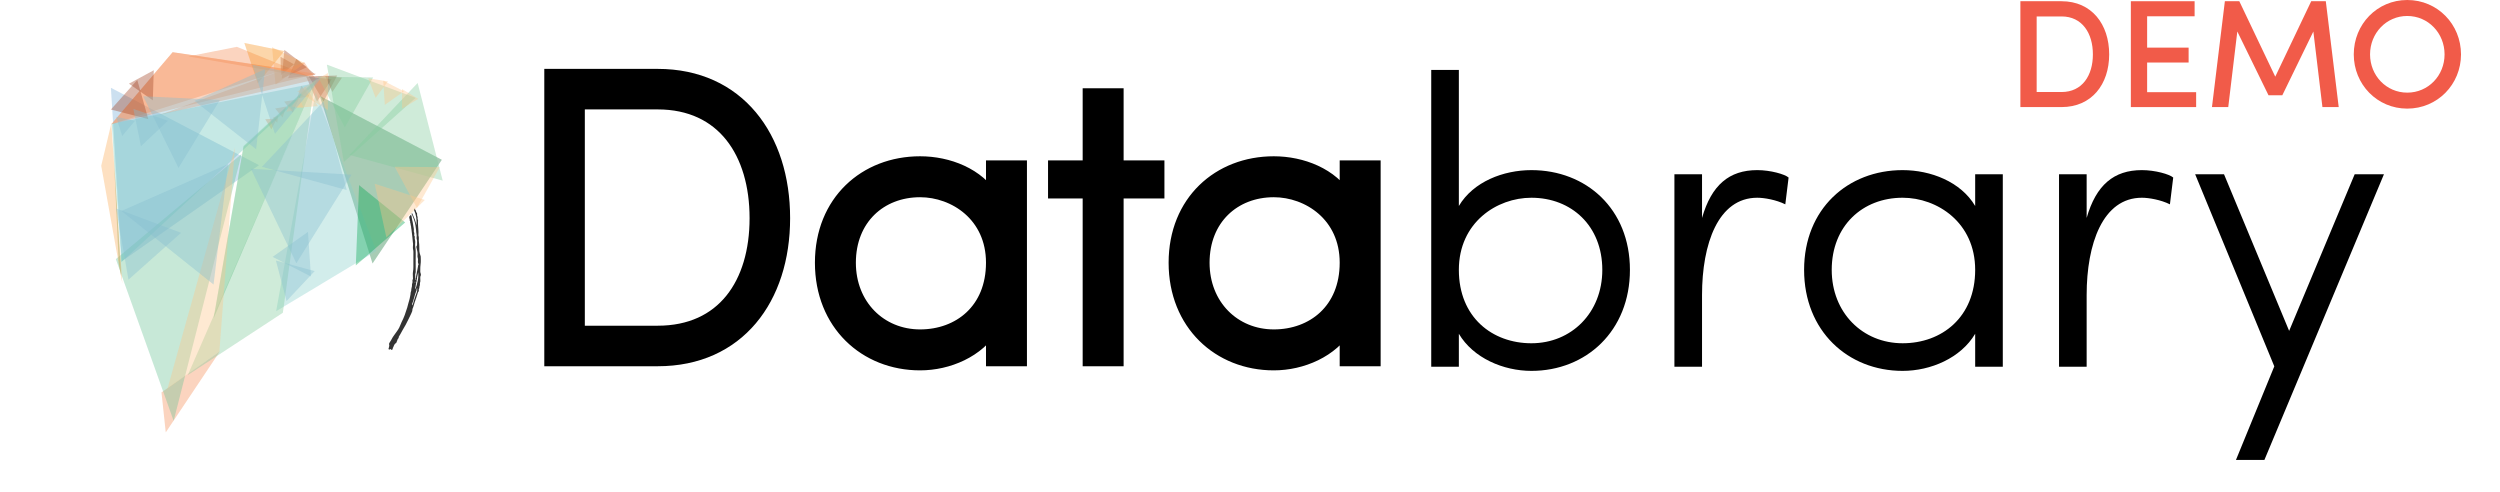 <?xml version="1.0" encoding="utf-8"?>
<!-- Generator: Adobe Illustrator 16.0.0, SVG Export Plug-In . SVG Version: 6.00 Build 0)  -->
<!DOCTYPE svg PUBLIC "-//W3C//DTD SVG 1.1//EN" "http://www.w3.org/Graphics/SVG/1.1/DTD/svg11.dtd">
<svg version="1.1" id="Layer_1" xmlns="http://www.w3.org/2000/svg" xmlns:xlink="http://www.w3.org/1999/xlink" x="0px" y="0px"
	 width="2437.92px" height="479.52px" viewBox="0 0 2437.92 479.52" enable-background="new 0 0 2437.92 479.52"
	 xml:space="preserve">
<g id="Layer_1_1_">
	<g>
		<g>
			<path fill="none" d="M538.276,357.646V80.674h104.115c78.39,0,122.608,60.299,122.608,139.09
				c0,78.388-44.219,137.882-122.608,137.882H538.276L538.276,357.646z M564.808,331.115h77.584
				c63.917,0,96.076-47.436,96.076-111.352c0-63.917-32.159-112.558-96.076-112.558h-77.584V331.115z"/>
			<path fill="none" d="M995.944,357.646H969.01v-32.158c-14.069,23.717-43.416,36.179-70.751,36.179
				c-53.465,0-96.076-38.993-96.076-98.487c0-59.496,42.611-97.283,96.076-97.283c27.335,0,56.682,11.256,70.751,34.973v-30.953
				h26.935V357.646L995.944,357.646z M898.259,334.732c38.189,0,70.751-25.324,70.751-71.555c0-46.229-36.982-70.349-70.751-70.349
				c-38.993,0-69.143,27.335-69.143,70.349C829.117,304.986,859.266,334.732,898.259,334.732z"/>
			<path fill="none" d="M1063.282,357.646v-163.61h-33.769v-24.12h33.769V99.567h26.934v70.349h39.797v24.12h-39.797v163.61
				H1063.282z"/>
			<path fill="none" d="M1340.859,357.646h-26.935v-32.158c-14.069,23.717-43.416,36.179-70.75,36.179
				c-53.466,0-96.078-38.993-96.078-98.487c0-59.496,42.611-97.283,96.078-97.283c27.334,0,56.681,11.256,70.75,34.973v-30.953
				h26.935V357.646z M1243.176,334.732c38.188,0,70.75-25.324,70.75-71.555c0-46.229-36.983-70.349-70.75-70.349
				c-38.995,0-69.144,27.335-69.144,70.349C1174.032,304.986,1204.181,334.732,1243.176,334.732z"/>
			<path d="M1395.695,68.212h26.934V200.87c14.068-23.717,43.414-34.973,70.75-34.973c53.465,0,96.076,37.787,96.076,97.283
				c0,59.494-42.611,98.487-96.076,98.487c-27.336,0-56.682-12.462-70.75-36.179v32.158h-26.934V68.212z M1493.379,192.83
				c-33.768,0-70.75,24.12-70.75,70.35c0,46.229,32.562,71.555,70.75,71.555c38.994,0,69.143-29.748,69.143-71.555
				C1562.521,220.166,1532.373,192.83,1493.379,192.83z"/>
			<path d="M1740.969,199.262c-8.844-4.422-20.5-6.432-27.334-6.432c-38.188,0-53.867,45.023-53.867,94.87v69.946h-26.934v-187.73
				h26.934v42.611c9.246-32.159,26.531-46.631,53.867-46.631c12.863,0,26.935,4.02,30.551,7.236L1740.969,199.262z"/>
			<path d="M1953.062,357.646h-26.935v-32.158c-14.067,23.717-43.414,36.179-70.75,36.179c-53.465,0-96.076-38.993-96.076-98.487
				c0-59.496,42.611-97.283,96.076-97.283c27.336,0,56.683,11.256,70.75,34.973v-30.953h26.935V357.646z M1855.379,334.732
				c38.189,0,70.75-25.324,70.75-71.555c0-46.229-36.982-70.349-70.75-70.349c-38.994,0-69.143,27.335-69.143,70.349
				C1786.236,304.986,1816.385,334.732,1855.379,334.732z"/>
			<path d="M2116.035,199.262c-8.844-4.422-20.502-6.432-27.336-6.432c-38.189,0-53.867,45.023-53.867,94.87v69.946h-26.934v-187.73
				h26.934v42.611c9.246-32.159,26.531-46.631,53.867-46.631c12.863,0,26.934,4.02,30.551,7.236L2116.035,199.262z"/>
			<path d="M2180.438,448.498l37.386-91.253l-77.185-187.329h28.142l63.514,152.757l63.918-152.757h28.541l-116.578,278.582
				H2180.438z"/>
		</g>
		<g>
			<g>
				<path d="M537.276,350.646V73.674h104.115c78.39,0,122.608,60.299,122.608,139.09c0,78.388-44.219,137.882-122.608,137.882
					H537.276L537.276,350.646z M563.808,324.115h77.584c63.917,0,96.076-47.436,96.076-111.352
					c0-63.917-32.159-112.558-96.076-112.558h-77.584V324.115z"/>
				<path d="M994.944,350.646H968.01v-32.158c-14.069,23.717-43.416,36.179-70.751,36.179c-53.465,0-96.076-38.993-96.076-98.487
					c0-59.496,42.611-97.283,96.076-97.283c27.335,0,56.682,11.256,70.751,34.973v-30.953h26.935V350.646L994.944,350.646z
					 M897.259,327.732c38.189,0,70.751-25.324,70.751-71.555c0-46.229-36.982-70.349-70.751-70.349
					c-38.993,0-69.143,27.335-69.143,70.349C828.117,297.986,858.266,327.732,897.259,327.732z"/>
				<path d="M1062.282,350.646v-163.61h-33.769v-24.12h33.769V92.567h26.934v70.349h39.797v24.12h-39.797v163.61H1062.282z"/>
				<path d="M1339.859,350.646h-26.935v-32.158c-14.069,23.717-43.416,36.179-70.75,36.179c-53.466,0-96.078-38.993-96.078-98.487
					c0-59.496,42.611-97.283,96.078-97.283c27.334,0,56.681,11.256,70.75,34.973v-30.953h26.935V350.646z M1242.176,327.732
					c38.188,0,70.75-25.324,70.75-71.555c0-46.229-36.983-70.349-70.75-70.349c-38.995,0-69.144,27.335-69.144,70.349
					C1173.032,297.986,1203.181,327.732,1242.176,327.732z"/>
			</g>
			<g>
				<path fill="none" stroke="#000000" stroke-width="13" d="M537.276,350.646V73.674h104.115
					c78.39,0,122.608,60.299,122.608,139.09c0,78.388-44.219,137.882-122.608,137.882H537.276L537.276,350.646z M563.808,324.115
					h77.584c63.917,0,96.076-47.436,96.076-111.352c0-63.917-32.159-112.558-96.076-112.558h-77.584V324.115z"/>
				<path fill="none" stroke="#000000" stroke-width="13" d="M994.944,350.646H968.01v-32.158
					c-14.069,23.717-43.416,36.179-70.751,36.179c-53.465,0-96.076-38.993-96.076-98.487c0-59.496,42.611-97.283,96.076-97.283
					c27.335,0,56.682,11.256,70.751,34.973v-30.953h26.935V350.646L994.944,350.646z M897.259,327.732
					c38.189,0,70.751-25.324,70.751-71.555c0-46.229-36.982-70.349-70.751-70.349c-38.993,0-69.143,27.335-69.143,70.349
					C828.117,297.986,858.266,327.732,897.259,327.732z"/>
				<path fill="none" stroke="#000000" stroke-width="13" d="M1062.282,350.646v-163.61h-33.769v-24.12h33.769V92.567h26.934v70.349
					h39.797v24.12h-39.797v163.61H1062.282z"/>
				<path fill="none" stroke="#000000" stroke-width="13" d="M1339.859,350.646h-26.935v-32.158
					c-14.069,23.717-43.416,36.179-70.75,36.179c-53.466,0-96.078-38.993-96.078-98.487c0-59.496,42.611-97.283,96.078-97.283
					c27.334,0,56.681,11.256,70.75,34.973v-30.953h26.935V350.646z M1242.176,327.732c38.188,0,70.75-25.324,70.75-71.555
					c0-46.229-36.983-70.349-70.75-70.349c-38.995,0-69.144,27.335-69.144,70.349
					C1173.032,297.986,1203.181,327.732,1242.176,327.732z"/>
			</g>
		</g>
	</g>
</g>
<g id="triangles">
	<g>
		<path fill="#333333" d="M399.155,211.146c0.504-0.567,1.006-1.125,1.479-1.66c1.021,1.049,0.768,2.506,1.062,3.733
			c0.537,2.252,1.014,4.558,1.327,6.849c0.215,1.601,0.767,3.244,0.517,4.895c-0.154,1.045,0.506,1.838,0.513,2.829
			c0.009,0.938-0.452,1.996,0.396,2.845c0.108,0.109,0.052,0.452,0.007,0.676c-0.329,1.614,0.542,3.092,0.471,4.686
			c-0.07,1.624-0.263,3.302,0.033,4.865c0.766,4.036,0.272,8.087,0.377,12.122c0.1,4.021-0.021,8.052,0.049,12.074
			c0.019,1.149-0.649,2.115-0.507,3.295c0.144,1.143,0.03,2.317,0.03,3.479c0,0.372,0,0.746,0,1.148
			c0.553,0.045,0.433-0.322,0.441-0.547c0.021-0.388,0.03-0.777,0-1.164c-0.026-0.381,0.448-0.541,0.417-0.731
			c-0.231-1.319,0.456-2.478,0.544-3.753c0.078-1.198,0.408-2.42,0.688-3.617c0.245-1.055,0.456-2.148,0.59-3.238
			c0.059-0.517-0.087-1.031,0.393-1.478c0.187-0.179,0.188-0.817,0.032-1.104c-0.741-1.361-0.434-2.828-0.377-4.229
			c0.05-1.24-0.648-2.285-0.522-3.53c0.134-1.221,0.176-2.493-0.008-3.702c-0.25-1.705-0.74-3.373-1.157-5.193
			c0.345-0.648,0.847-1.413,0.766-2.445c-0.079-0.996-0.088-2.014,0-3.011c0.113-1.232-0.635-2.286-0.491-3.531
			c0.129-1.145,0.271-2.394-0.038-3.457c-0.349-1.199-0.238-2.369-0.403-3.542c-0.443-3.25-0.67-6.593-1.827-9.655
			c-0.804-2.117-1.363-4.378-2.61-6.306c-0.069-0.107-0.011-0.301-0.011-0.43c0.156-0.245,0.375-0.256,0.699-0.237
			c1.638,3.713,3.354,7.44,4.001,11.586c0.631-5.28-0.2-10.288-2.41-15.107c0.147-0.323,0.781-0.451,0.114-1.357
			c0.546,0.354,0.686,0.396,0.744,0.49c0.536,0.844,1.176,1.688,1.277,2.687c0.079,0.753,0.614,0.995,0.88,1.384
			c0.266,1.171-0.167,2.27,0.441,3.409c0.49,0.916-0.26,2.197,0.466,3.289c0.278,0.417,0.062,1.205,0.046,1.822
			c-0.108,4.437,0.784,8.834,0.445,13.273c0.819,2.132,0.095,4.405,0.499,6.534c0.572,3.039,0.186,6.08,0.436,9.099
			c0.117,1.414,0.648,2.799,1.072,4.17c0.087,0.275,0.23,0.523,0.23,0.828c-0.003,2.398,0.286,4.852-0.088,7.184
			c-0.319,1.975-0.318,3.906-0.34,5.859c-0.017,1.103-0.167,2.201,0.368,3.319c0.322,0.688,0.349,1.853-0.01,2.483
			c-0.523,0.908-0.312,1.766-0.362,2.638c-0.069,1.154,0.317,2.479-0.104,3.442c-0.538,1.234,0.072,2.531-0.433,3.521
			c-0.53,1.037-0.074,2.19-0.766,3.177c-0.321,0.459-0.059,1.354-0.059,2.058c-0.296,0.409-0.74,0.778-0.869,1.241
			c-0.93,3.309-2.143,6.517-3.237,9.758c-0.686,2.027-1.09,4.167-1.993,6.099c-0.369,0.793-0.092,1.573-0.374,2.39
			c-0.945,2.722-2.387,5.174-3.562,7.761c-1.731,3.778-3.769,7.386-5.925,10.931c-1.291,2.121-2.265,4.465-3.697,6.523
			c0.311,1.164-0.796,1.662-1.152,2.519c-0.33,0.788-0.471,1.664-0.907,2.394c-0.222,0.371-0.171,0.912-0.625,1.129
			c-2.009,0.957-2.047,3.281-3.117,4.896c-0.145,0.22,0.146,0.64-0.178,0.836c-0.366,0.23-0.188,0.714-0.411,0.958
			c-0.819,0.213-0.97-0.628-1.54-0.919c-0.552,0.044-1.017,0.825-1.742,0.417c-0.046-0.098-0.148-0.222-0.154-0.355
			c-0.024-0.387-0.162-0.948,0.021-1.129c0.54-0.508,0.229-1.189,0.463-1.678c0.279-0.582,0.121-0.97-0.022-1.496
			c-0.296-1.11,0.41-2.088,0.927-2.816c1.309-1.824,2.086-3.957,3.461-5.749c1.186-1.541,2.256-3.206,3.413-4.772
			c1.629-2.201,2.787-4.66,3.732-7.221c0.164-0.443,0.385-1.011,0.575-1.372c2.399-4.551,4.062-9.42,5.555-14.325
			c0.427-1.416,0.856-2.906,1.166-4.402c0.282-1.358,0.96-2.76,1.159-4.1c0.281-1.968,0.993-3.865,0.979-5.871
			c-0.006-0.699,0.442-1.193,0.533-1.885c0.144-1.097,0.114-2.316,0.472-3.263c0.409-1.08,0.274-2.073,0.329-3.099
			c0.045-0.898,0.662-1.619,0.506-2.601c-0.117-0.765-0.22-1.621,0.374-2.386c0.219-0.276,0.039-0.896,0.039-1.36
			c0-2.015-0.293-4.082,0.065-6.022c0.589-3.201,0.29-6.386,0.363-9.573c0.072-3.248,0.004-6.498,0.02-9.749
			c0.008-1.581-0.637-3.065-0.48-4.688c0.146-1.534,0.284-3.156-0.04-4.624c-0.351-1.586-0.114-3.181-0.447-4.685
			c-0.28-1.269-0.121-2.57-0.438-3.751c-0.339-1.272-0.142-2.57-0.452-3.756c-0.271-1.04-0.299-2.044-0.401-3.075
			c-0.09-0.943-0.654-1.82-0.425-2.826c-0.979-0.734,0.099-2.143-0.876-2.875C399.841,213.839,398.745,212.547,399.155,211.146z
			 M406.578,281.366c-0.583,0.405-0.139,1.114-0.34,1.594c-1.102,2.562-1.767,5.272-2.573,7.937
			c-0.585,1.912-1.026,3.871-1.856,5.696c-0.123,0.272-0.174,0.759,0.351,1.248c-0.102-0.692,0.38-0.983,0.508-1.438
			c0.754-2.834,1.738-5.586,2.661-8.36c0.703-2.123,1.945-4.174,1.374-6.604c0.217,0.041,0.35-0.061,0.395-0.271
			c0.009-0.04-0.094-0.147-0.128-0.138C406.761,281.076,406.664,281.217,406.578,281.366z M407.758,265.264
			c0.059,1.176-0.518,2.193-0.584,3.275c-0.072,1.189-0.797,2.275-0.474,3.51c-0.923,0.844,0.038,2.254-0.874,3.104
			c0.264,1.223-0.542,2.293-0.477,3.502c0.06,1.072-0.956,2.063-0.173,3.347C406.917,276.48,408.503,271.059,407.758,265.264z
			 M404.68,275.93c0.348-0.59,0.285-1,0.02-1.516C404.378,274.957,404.398,275.364,404.68,275.93z"/>
		<g>
			<polygon fill="#448CCA" fill-opacity="0.271" points="252.58,161.053 118.694,254.828 108.14,85.619 			"/>
			<polygon fill="#589A43" fill-opacity="0.38" points="118.104,268.964 115.847,257.438 110.288,138.125 			"/>
			<polygon fill="#F68E57" fill-opacity="0.38" points="108.524,121.16 168.38,50.889 279.447,67.422 			"/>
			<polygon fill="#F68E57" fill-opacity="0.38" points="231.013,45.663 306.355,76.394 183.571,54.998 			"/>
			<polygon fill="#9F4322" fill-opacity="0.38" points="286.647,62.722 273.562,55.375 273.994,73.232 			"/>
			<polygon fill="#9F4322" fill-opacity="0.38" points="289.012,57.448 280.886,76.316 307.619,72.832 			"/>
			<polygon fill="#9F4322" fill-opacity="0.38" points="299.381,65.501 274.824,76.613 277.291,48.664 			"/>
			<polygon fill="#A14323" fill-opacity="0.38" points="309.152,99.083 298.608,74.852 323.502,77.218 			"/>
			<polygon fill="#F89520" fill-opacity="0.38" points="238.257,41.874 251.306,81.333 277.274,49.797 			"/>
			<polygon fill="#FAAF5E" fill-opacity="0.38" points="268.705,82.499 265.304,46.102 297.148,61.594 			"/>
			<polygon fill="#F68E57" fill-opacity="0.38" points="308.122,77.362 156.052,111.917 296.756,60.654 			"/>
			<polygon fill="#974021" fill-opacity="0.377" points="315.554,98.992 328.807,73.632 301.101,74.411 			"/>
			<polygon fill="#F79057" fill-opacity="0.38" points="301.736,93.762 293.922,83.569 289.506,96.021 			"/>
			<polygon fill="#F79057" fill-opacity="0.38" points="285.489,109.81 277.06,99.055 291.33,96.776 			"/>
			<polygon fill="#F79057" fill-opacity="0.38" points="266.123,114.822 270.362,119.772 271.285,112.671 			"/>
			<polygon fill="#F79057" fill-opacity="0.38" points="275.487,114.582 279.281,103.842 268.276,105.775 			"/>
			<polygon fill="#F68C54" fill-opacity="0.369" points="264.649,126.188 258.625,116.25 270.084,115.6 			"/>
			<polygon fill="#1C7B3E" fill-opacity="0.38" points="311.79,93.486 430.886,155.813 363.286,256.959 			"/>
			<polygon fill="#8AD1CA" fill-opacity="0.38" points="307.846,89.866 269.275,303.473 366.918,244.712 			"/>
			<polygon fill="#F68E57" fill-opacity="0.38" points="108.439,121.272 308.48,71.995 168.345,50.905 			"/>
			<polygon fill="#A04323" fill-opacity="0.38" points="149.947,68.512 125.713,81.609 149.038,97.832 			"/>
			<polygon fill="#A04323" fill-opacity="0.38" points="108.134,106.817 144.631,116.175 133.877,77.979 			"/>
			<polygon fill="#82CA9C" fill-opacity="0.38" points="237.496,142.31 208.45,309.146 309.473,76.037 			"/>
			<polygon fill="#F68E57" fill-opacity="0.38" points="214.538,342.501 161.634,421.645 157.469,382.63 			"/>
			<polygon fill="#82CA9C" fill-opacity="0.38" points="183.153,365.73 275.828,305.005 306.5,82.862 			"/>
			<polygon fill="#6EC498" fill-opacity="0.38" points="112.947,252.674 235.649,150.125 169.338,410.396 			"/>
			<polygon fill="#6BC7BC" fill-opacity="0.38" points="118.277,255.667 307.798,81.004 108.983,120.57 			"/>
			<polygon fill="#FAAF5E" fill-opacity="0.38" points="119.268,276.363 108.539,120.465 98.71,161.658 			"/>
			<polygon fill="#82CA9C" fill-opacity="0.38" points="208.368,310.504 237.509,143.132 307.5,78.78 			"/>
			<polygon fill="#FDC789" fill-opacity="0.38" points="279.378,108.963 285.333,107.966 281.503,102.909 			"/>
			<polygon fill="#FDC789" fill-opacity="0.38" points="296.13,105.233 291.319,94.427 284.603,104.043 			"/>
			<polygon fill="#FDC789" fill-opacity="0.38" points="310.056,103.518 297.341,83.854 287.657,105.233 			"/>
			<polygon fill="#FDC789" fill-opacity="0.38" points="163.328,378.979 229.103,143.813 213.944,342.756 			"/>
			<polygon fill="#A14423" fill-opacity="0.38" points="333.485,75.748 317.155,74.129 324.093,89.68 			"/>
			<polygon fill="#82CA9C" fill-opacity="0.38" points="309.91,74.724 336.291,124.221 363.875,75.554 			"/>
			<polygon fill="#FDC789" fill-opacity="0.38" points="319.77,107.383 319.812,71.084 289.812,89.223 			"/>
			<polygon fill="#87BFD1" fill-opacity="0.38" points="222.477,159.974 118.39,205.725 208.261,277.486 			"/>
			<polygon fill="#87BFD1" fill-opacity="0.38" points="176.554,227.044 125.261,272.742 113.234,203.299 			"/>
			<polygon fill="#87BFD1" fill-opacity="0.38" points="113.304,113.935 119.162,132.6 131.586,117.866 			"/>
			<polygon fill="#87BFD1" fill-opacity="0.38" points="137.451,142.619 163.765,117.749 130.076,106.272 			"/>
			<polygon fill="#87BFD1" fill-opacity="0.38" points="174.05,163.756 139.557,93.844 214.5,97.496 			"/>
			<polygon fill="#87BFD1" fill-opacity="0.38" points="249.775,145.532 189.591,98.374 258.6,67.357 			"/>
			<polygon fill="#87BFD1" fill-opacity="0.38" points="312.695,76.655 268.148,130.565 245.897,63.089 			"/>
			<polygon fill="#82CA9C" fill-opacity="0.38" points="335.307,158 405.298,95.444 318.747,63.016 			"/>
			<polygon fill="#82CA9C" fill-opacity="0.38" points="340.778,151.118 431.71,176.153 407.275,80.899 			"/>
			<polygon fill="#03A750" fill-opacity="0.38" points="350.149,180.523 346.971,258.838 395.102,216.953 			"/>
			<polygon fill="#87BFD1" fill-opacity="0.38" points="255.43,162.679 338.113,185.345 315.447,98.901 			"/>
			<polygon fill="#87BFD1" fill-opacity="0.38" points="342.869,170.348 289.001,256.721 244.674,164.59 			"/>
			<polygon fill="#87BFD1" fill-opacity="0.38" points="303.218,269.661 300.334,226.117 265.838,250.488 			"/>
			<polygon fill="#87BFD1" fill-opacity="0.38" points="306.857,264.376 279.423,293.598 269.066,254.061 			"/>
			<polygon fill="#FDC789" fill-opacity="0.38" points="359.164,76.375 378.368,79.413 366.25,95.392 			"/>
			<polygon fill="#FDC789" fill-opacity="0.38" points="373.706,78.64 393.935,89.046 375.274,102.256 			"/>
			<polygon fill="#FDC789" fill-opacity="0.38" points="392.022,86.828 392.04,105.974 407.903,96.42 			"/>
			<polygon fill="#FDC789" fill-opacity="0.38" points="384.88,162.66 428.867,162.963 406.569,202.79 			"/>
			<polygon fill="#FDC789" fill-opacity="0.38" points="376.788,231.549 414.279,195.006 365.356,179.183 			"/>
		</g>
	</g>
</g>
<g>
	<g>
		<path fill="#F15B49" d="M1970.214,104.422V1.199h40.15c29.364,0,46.443,22.472,46.443,51.836
			c0,29.213-17.079,51.387-46.443,51.387H1970.214z M1986.095,89.74h24.27c20.226,0,30.562-16.18,30.562-36.705
			s-10.337-37.004-30.562-37.004h-24.27V89.74z"/>
		<path fill="#F15B49" d="M2077.935,1.199h62.174v14.682h-46.293v30.562h40.45v14.533h-40.45V89.89h47.791v14.532h-63.672V1.199z"/>
		<path fill="#F15B49" d="M2253.819,1.199h14.232l12.585,103.223h-15.88l-8.84-73.709l-30.264,62.173h-13.482l-30.413-62.173
			l-8.839,73.709h-15.88l12.584-103.223h14.082l35.058,73.56L2253.819,1.199z"/>
		<path fill="#F15B49" d="M2347.458,0c29.514,0,52.436,23.67,52.436,53.035c0,29.213-22.922,52.885-52.436,52.885
			c-29.364,0-52.137-23.672-52.137-52.885C2295.321,23.67,2318.094,0,2347.458,0z M2347.458,90.339
			c20.524,0,36.404-16.629,36.404-37.304s-15.88-37.455-36.404-37.455c-20.375,0-36.256,16.78-36.256,37.455
			S2327.083,90.339,2347.458,90.339z"/>
	</g>
</g>
</svg>
